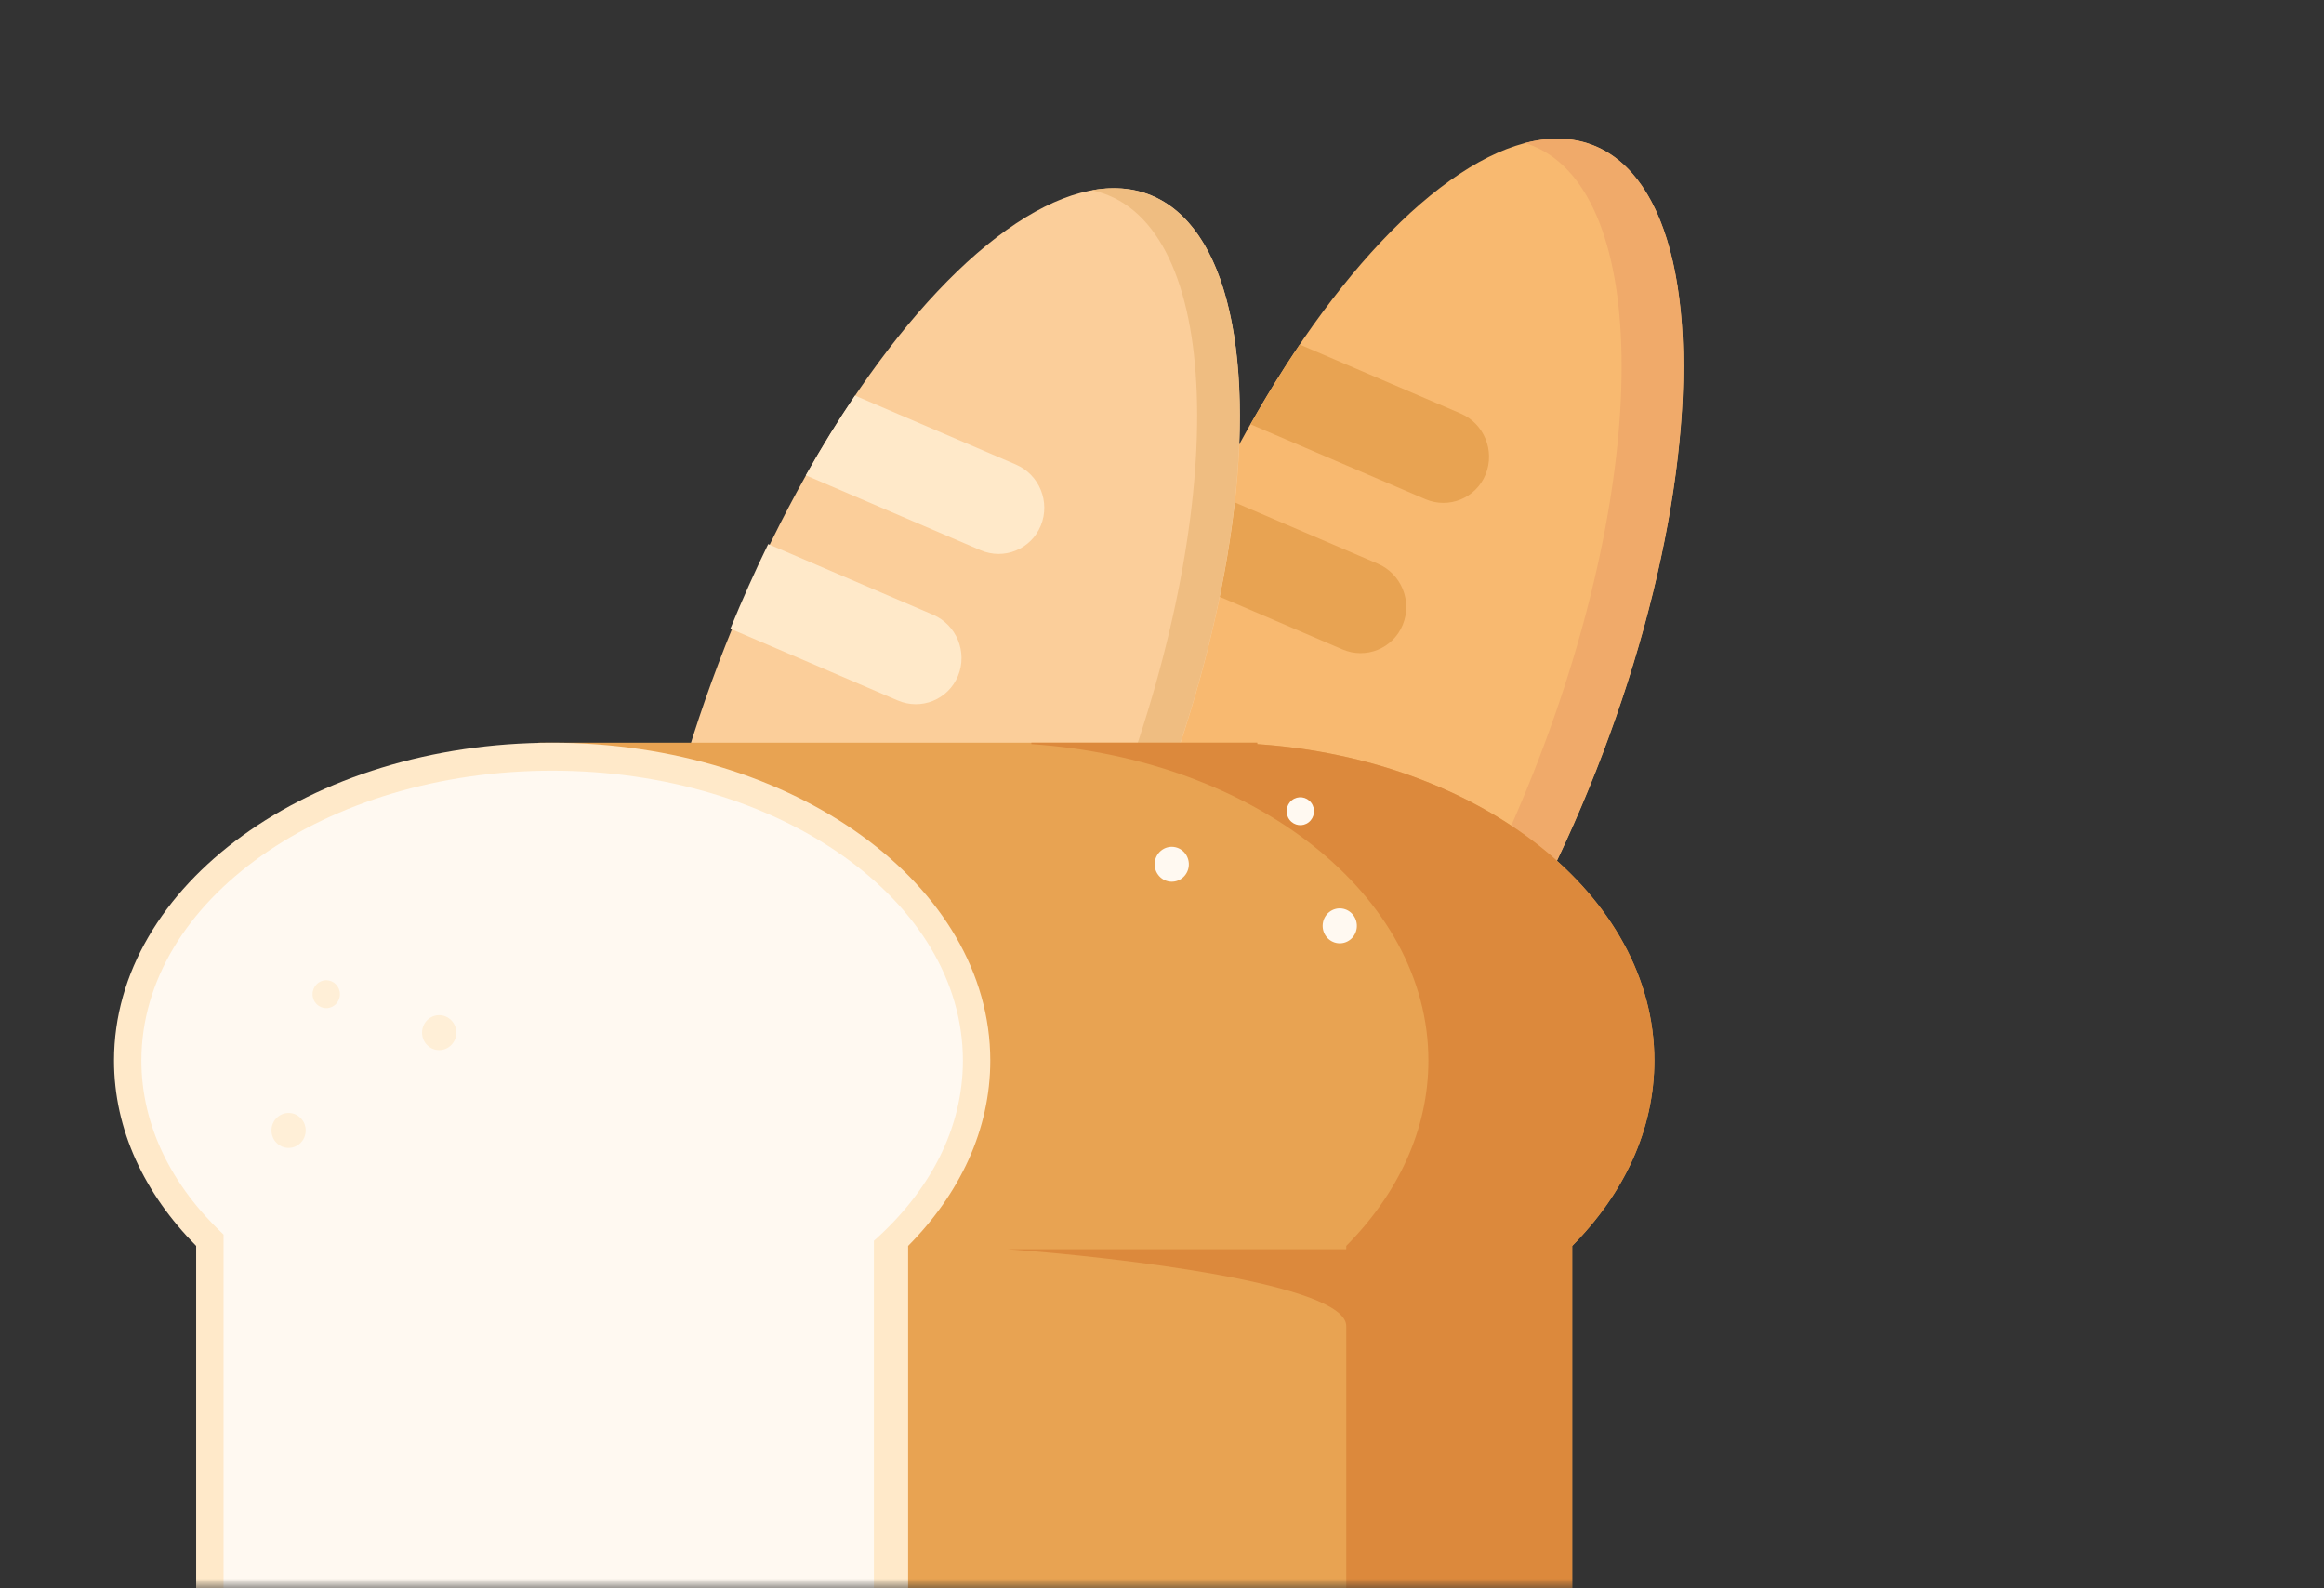 <svg width="120" height="82" viewBox="0 0 120 82" fill="none" xmlns="http://www.w3.org/2000/svg">
<rect x="0" y="0" width="120" height="82" fill="#333333" stroke="none"/>
<mask id="mask0_2548_9523" style="mask-type:alpha" maskUnits="userSpaceOnUse" x="0" y="0" width="120" height="82">
<rect width="120" height="82" rx="6" fill="white"/>
</mask>
<g mask="url(#mask0_2548_9523)">
<ellipse cx="11.916" cy="29.862" rx="11.916" ry="29.862" transform="matrix(0.925 0.38 -0.367 0.93 71.314 3)" fill="#F8B970"/>
<path fill-rule="evenodd" clip-rule="evenodd" d="M60.798 63.226C66.701 61.692 74.226 52.427 79.2 39.838C85.261 24.5 85.24 10.037 79.154 7.533C79.019 7.477 78.882 7.428 78.743 7.385C80.032 7.05 81.244 7.084 82.335 7.533C88.421 10.037 88.442 24.5 82.381 39.838C76.455 54.836 66.909 65.116 60.798 63.226Z" fill="#F0AA6A"/>
<path fill-rule="evenodd" clip-rule="evenodd" d="M60.677 29.824C61.295 28.315 61.949 26.856 62.631 25.456L71.143 29.103C72.357 29.623 72.934 31.036 72.431 32.258C71.928 33.48 70.536 34.048 69.322 33.528L60.677 29.824Z" fill="#E8A352"/>
<ellipse cx="11.916" cy="29.862" rx="11.916" ry="29.862" transform="matrix(0.925 0.38 -0.367 0.93 48.415 5.554)" fill="#FBCE9A"/>
<path fill-rule="evenodd" clip-rule="evenodd" d="M38.354 65.896C44.33 64.8 52.159 55.359 57.283 42.392C63.344 27.054 63.323 12.59 57.237 10.087C56.956 9.971 56.667 9.883 56.371 9.822C57.464 9.621 58.495 9.7 59.436 10.087C65.522 12.59 65.543 27.054 59.482 42.392C53.701 57.022 44.475 67.164 38.354 65.896Z" fill="#EFBD81"/>
<path fill-rule="evenodd" clip-rule="evenodd" d="M62.798 38.344H27.803V91H64.918V91H74.935C78.383 91 81.179 88.204 81.179 84.756V64.323C83.848 61.629 85.421 58.325 85.421 54.754C85.421 46.21 76.418 39.191 64.918 38.415V38.344H62.798Z" fill="#E8A352"/>
<path fill-rule="evenodd" clip-rule="evenodd" d="M64.918 91H53.254V91H63.27C66.719 91 69.514 88.204 69.514 84.756V68.482C69.514 68.474 69.514 68.467 69.514 68.459C69.514 66.295 57.849 64.913 52.017 64.492H69.514L69.514 64.492V64.322C72.184 61.629 73.756 58.325 73.756 54.754C73.756 46.21 64.753 39.191 53.254 38.415V38.344H62.798H64.918V38.415C76.418 39.191 85.421 46.21 85.421 54.754C85.421 58.325 83.849 61.629 81.179 64.323V84.756C81.179 88.204 78.383 91 74.935 91H64.918V91Z" fill="#DC893C"/>
<path fill-rule="evenodd" clip-rule="evenodd" d="M46.891 64.322C49.561 61.629 51.133 58.325 51.133 54.754C51.133 45.691 41.004 38.344 28.51 38.344C16.016 38.344 5.887 45.691 5.887 54.754C5.887 58.325 7.46 61.629 10.129 64.322V84.756C10.129 88.204 12.925 91 16.373 91H40.647C44.096 91 46.891 88.204 46.891 84.756V64.322Z" fill="#FFE9C9"/>
<path fill-rule="evenodd" clip-rule="evenodd" d="M45.124 64.059C48.001 61.505 49.719 58.271 49.719 54.755C49.719 46.489 40.224 39.788 28.51 39.788C16.797 39.788 7.301 46.489 7.301 54.755C7.301 58.125 8.88 61.235 11.543 63.737V83.314C11.543 86.763 14.339 89.558 17.787 89.558H38.88C42.328 89.558 45.124 86.763 45.124 83.314V64.059Z" fill="#FFF9F1"/>
<path fill-rule="evenodd" clip-rule="evenodd" d="M41.606 24.538C42.428 23.079 43.278 21.703 44.146 20.422L52.453 23.981C53.667 24.501 54.244 25.914 53.741 27.136C53.238 28.357 51.846 28.926 50.632 28.406L41.606 24.538Z" fill="#FFE9C9"/>
<path fill-rule="evenodd" clip-rule="evenodd" d="M37.712 32.458C38.33 30.949 38.984 29.491 39.666 28.091L48.178 31.738C49.393 32.258 49.97 33.671 49.467 34.892C48.964 36.114 47.572 36.683 46.357 36.163L37.712 32.458Z" fill="#FFE9C9"/>
<path fill-rule="evenodd" clip-rule="evenodd" d="M64.571 21.904C65.393 20.444 66.243 19.068 67.111 17.787L75.418 21.346C76.632 21.866 77.209 23.279 76.706 24.501C76.203 25.722 74.811 26.291 73.597 25.771L64.571 21.904Z" fill="#E8A352"/>
<ellipse cx="14.901" cy="58.361" rx="0.884" ry="0.902" fill="#FFEFD7"/>
<ellipse cx="16.845" cy="51.328" rx="0.707" ry="0.721" fill="#FFEFD7"/>
<ellipse cx="22.677" cy="53.312" rx="0.884" ry="0.902" fill="#FFEFD7"/>
<ellipse cx="0.895" cy="0.89" rx="0.895" ry="0.89" transform="matrix(0.605 0.796 -0.784 0.62 60.66 43.355)" fill="#FFF9F1"/>
<ellipse cx="0.716" cy="0.712" rx="0.716" ry="0.712" transform="matrix(0.605 0.796 -0.784 0.62 67.268 40.869)" fill="#FFF9F1"/>
<ellipse cx="0.895" cy="0.89" rx="0.895" ry="0.89" transform="matrix(0.605 0.796 -0.784 0.62 69.335 46.535)" fill="#FFF9F1"/>
</g>
</svg>
